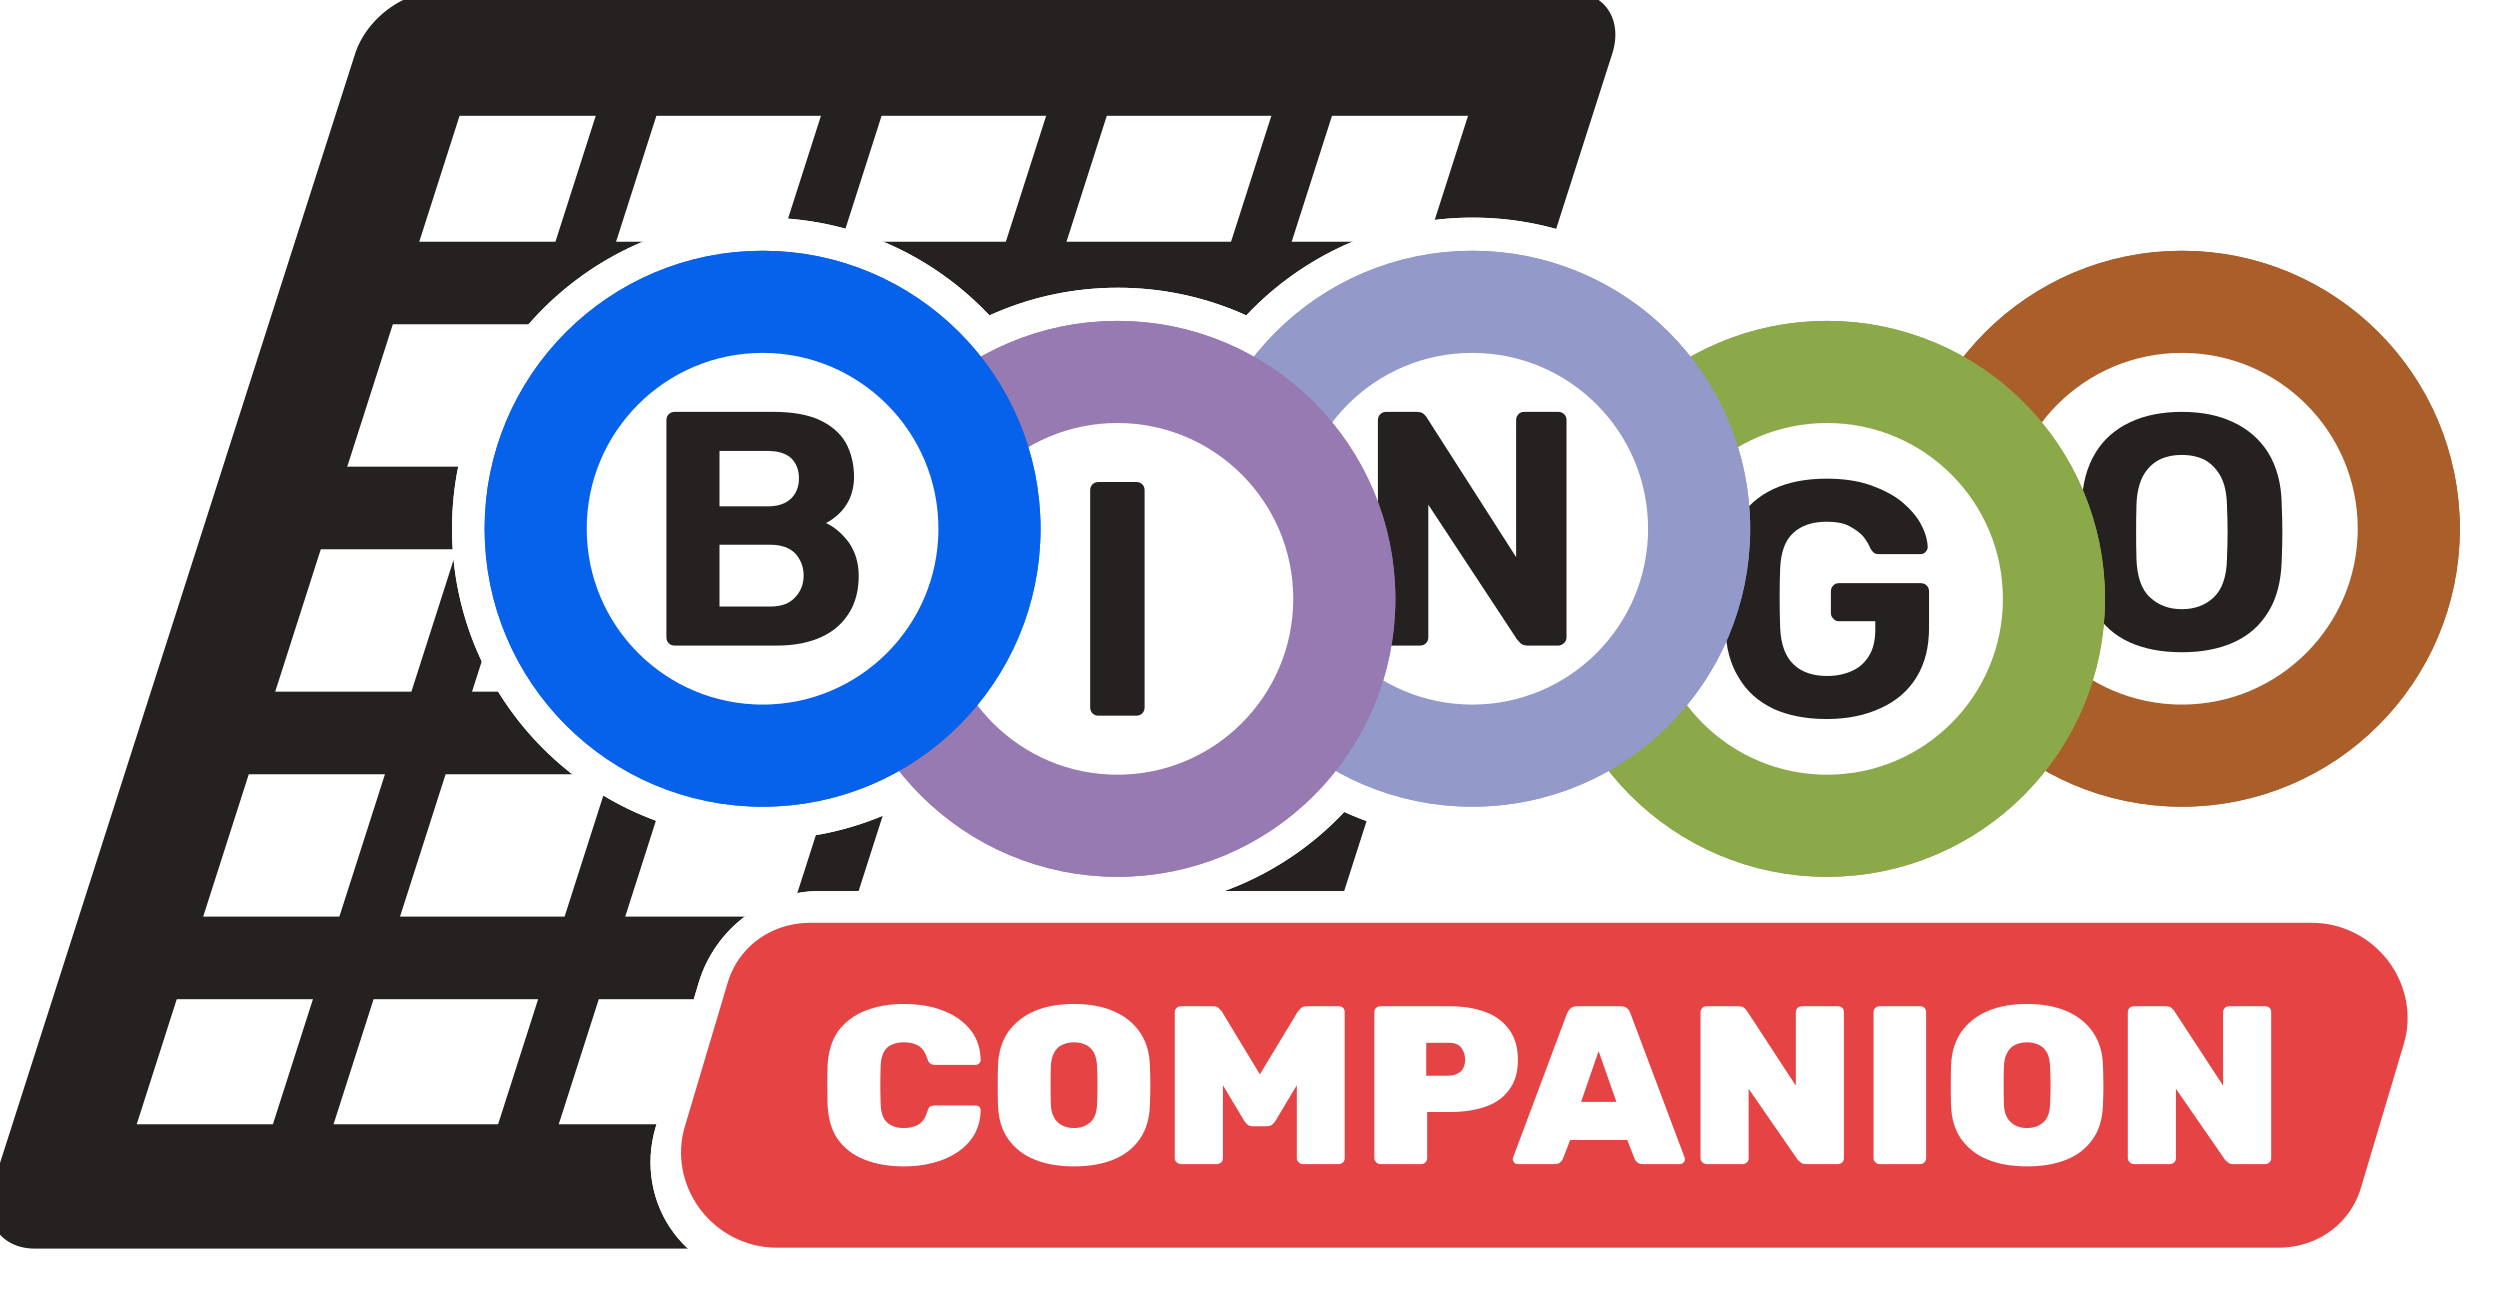 <?xml version="1.0" encoding="UTF-8" standalone="no"?>
<!DOCTYPE svg PUBLIC "-//W3C//DTD SVG 1.1//EN" "http://www.w3.org/Graphics/SVG/1.1/DTD/svg11.dtd">
<svg width="100%" height="100%" viewBox="0 0 353 182" version="1.1" xmlns="http://www.w3.org/2000/svg" xmlns:xlink="http://www.w3.org/1999/xlink" xml:space="preserve" xmlns:serif="http://www.serif.com/" style="fill-rule:evenodd;clip-rule:evenodd;stroke-linecap:round;stroke-linejoin:round;stroke-miterlimit:1.5;">
    <defs>
        <filter id="dropshadow" x="-40%" y="-40%" width="500%" height="500%" filterUnits="userSpaceOnUse">
        <feGaussianBlur in="SourceAlpha" stdDeviation="1"/> <!-- stdDeviation is how much to blur -->
        <feOffset dx="5" dy="5" result="offsetblur"/> 
        <feOffset dx="-5" dy="-5" result="offsetblur"/>
        <feMerge> 
            <feMergeNode/>
            <feMergeNode in="SourceGraphic"/>
            <feMergeNode in="SourceGraphic"/>
        </feMerge>
        </filter>
        <filter id="dropshadow2" x="-40%" y="-40%" width="500%" height="500%" filterUnits="userSpaceOnUse">
        <feGaussianBlur in="SourceAlpha" stdDeviation="0.5"/> <!-- stdDeviation is how much to blur -->
        <feOffset dx="5" dy="5" result="offsetblur"/> 
        <feOffset dx="-5" dy="-5" result="offsetblur"/>
        <feMerge> 
            <feMergeNode/>
            <feMergeNode in="SourceGraphic"/>
            <feMergeNode in="SourceGraphic"/>
        </feMerge>
        </filter>
    </defs>
    <g transform="matrix(1,0,0,1,-1112.83,-298.585)">
        <g id="logo-4" serif:id="logo 4" transform="matrix(0.62,0,0,0.62,702.917,90.367)">
            <g>
                <g id="logo-41" serif:id="logo 4">
                    <g id="grid" transform="matrix(0.556,0,-0.178,0.556,637.279,297.458)">
                        <g>
                            <rect x="243" y="91" width="464" height="464" style="fill:#fff;stroke:#252121;stroke-width:50.92px;"/>
                            <g id="horizontal-lines" serif:id="horizontal lines" transform="matrix(0.935,0,1.63698e-16,0.993,34.372,2.431)">
                                <path d="M243,91L707,91" style="fill:none;stroke:#252121;stroke-width:34.06px;stroke-linecap:square;"/>
                                <g transform="matrix(1,0,0,1,0,92.8)">
                                    <path d="M243,91L707,91" style="fill:none;stroke:#252121;stroke-width:34.06px;stroke-linecap:square;"/>
                                </g>
                                <g transform="matrix(1,0,0,1,0,185.6)">
                                    <path d="M243,91L707,91" style="fill:none;stroke:#252121;stroke-width:34.06px;stroke-linecap:square;"/>
                                </g>
                                <g transform="matrix(1,0,0,1,0,278.4)">
                                    <path d="M243,91L707,91" style="fill:none;stroke:#252121;stroke-width:34.06px;stroke-linecap:square;"/>
                                </g>
                                <g transform="matrix(1,0,0,1,0,371.2)">
                                    <path d="M243,91L707,91" style="fill:none;stroke:#252121;stroke-width:34.06px;stroke-linecap:square;"/>
                                </g>
                                <g transform="matrix(1,0,0,1,5.68434e-14,464)">
                                    <path d="M243,91L707,91" style="fill:none;stroke:#252121;stroke-width:34.06px;stroke-linecap:square;"/>
                                </g>
                            </g>
                            <g id="vertical-lines" serif:id="vertical lines" transform="matrix(2.23503e-16,0.961,-0.994,5.93678e-17,796.088,-133.084)">
                                <path d="M243,91L707,91" style="fill:none;stroke:#252121;stroke-width:24.99px;"/>
                                <g transform="matrix(1,0,0,1,0,92.8)">
                                    <path d="M243,91L707,91" style="fill:none;stroke:#252121;stroke-width:24.99px;"/>
                                </g>
                                <g transform="matrix(1,0,0,1,0,185.6)">
                                    <path d="M243,91L707,91" style="fill:none;stroke:#252121;stroke-width:24.99px;"/>
                                </g>
                                <g transform="matrix(1,0,0,1,0,278.4)">
                                    <path d="M243,91L707,91" style="fill:none;stroke:#252121;stroke-width:24.99px;"/>
                                </g>
                                <g transform="matrix(1,0,0,1,0,371.2)">
                                    <path d="M243,91L707,91" style="fill:none;stroke:#252121;stroke-width:24.99px;"/>
                                </g>
                                <g transform="matrix(1,0,0,1,5.68434e-14,464)">
                                    <path d="M243,91L707,91" style="fill:none;stroke:#252121;stroke-width:24.99px;"/>
                                </g>
                            </g>
                        </g>
                    </g>
                    <g id="sub-title" serif:id="sub title" filter="url(#dropshadow2)" transform="matrix(1.449,0,1.29759e-16,1.449,-301.098,-229.85)">
                        <g>
                            <g transform="matrix(0.912,0,-0.298,1,213.109,-14)">
                                <path d="M1097,568.405C1097,563.351 1094.15,557.882 1089.32,553.654C1084.48,549.426 1078.23,546.936 1072.45,546.936L813.646,546.936C805.55,546.936 800,551.789 800,558.869C800,565.458 800,573.843 800,581.531C800,586.585 802.848,592.053 807.683,596.281C812.518,600.509 818.771,603 824.551,603L1083.35,603C1091.45,603 1097,598.147 1097,591.067C1097,584.477 1097,576.092 1097,568.405Z" style="fill:#e54344;stroke:#fff;stroke-width:5px;"/>
                            </g>
                            <g transform="matrix(0.582,0,0,0.554,305.761,332.679)">
                                <g transform="matrix(64,0,0,64,836.469,434.454)">
                                    <path d="M0.364,0.01C0.301,0.01 0.245,0 0.198,-0.02C0.151,-0.039 0.114,-0.069 0.086,-0.109C0.059,-0.149 0.045,-0.2 0.042,-0.261C0.041,-0.288 0.041,-0.318 0.041,-0.349C0.041,-0.38 0.041,-0.41 0.042,-0.439C0.045,-0.499 0.06,-0.549 0.087,-0.59C0.115,-0.63 0.153,-0.66 0.201,-0.68C0.248,-0.7 0.303,-0.71 0.364,-0.71C0.408,-0.71 0.449,-0.705 0.488,-0.695C0.526,-0.684 0.56,-0.669 0.59,-0.648C0.62,-0.626 0.644,-0.601 0.661,-0.57C0.678,-0.539 0.687,-0.503 0.688,-0.462C0.688,-0.456 0.686,-0.451 0.682,-0.447C0.677,-0.442 0.672,-0.44 0.666,-0.44L0.497,-0.44C0.487,-0.44 0.48,-0.442 0.475,-0.446C0.47,-0.45 0.466,-0.457 0.463,-0.467C0.454,-0.496 0.442,-0.515 0.425,-0.525C0.408,-0.535 0.388,-0.54 0.364,-0.54C0.335,-0.54 0.311,-0.532 0.294,-0.517C0.277,-0.501 0.267,-0.473 0.266,-0.434C0.264,-0.379 0.264,-0.323 0.266,-0.266C0.267,-0.227 0.277,-0.199 0.294,-0.184C0.311,-0.168 0.335,-0.16 0.364,-0.16C0.388,-0.16 0.408,-0.165 0.426,-0.176C0.443,-0.187 0.455,-0.206 0.463,-0.233C0.466,-0.244 0.469,-0.251 0.474,-0.255C0.48,-0.258 0.487,-0.26 0.497,-0.26L0.666,-0.26C0.672,-0.26 0.677,-0.258 0.682,-0.254C0.686,-0.25 0.688,-0.245 0.688,-0.239C0.687,-0.198 0.678,-0.162 0.661,-0.131C0.644,-0.1 0.62,-0.074 0.59,-0.053C0.56,-0.032 0.526,-0.016 0.488,-0.006C0.449,0.005 0.408,0.01 0.364,0.01Z" style="fill:#fff;fill-rule:nonzero;"/>
                                </g>
                                <g transform="matrix(64,0,0,64,882.421,434.454)">
                                    <path d="M0.364,0.01C0.3,0.01 0.245,-0 0.198,-0.02C0.151,-0.04 0.114,-0.07 0.086,-0.111C0.059,-0.151 0.045,-0.201 0.043,-0.261C0.042,-0.289 0.042,-0.318 0.042,-0.347C0.042,-0.377 0.042,-0.407 0.043,-0.436C0.045,-0.495 0.059,-0.545 0.086,-0.586C0.114,-0.627 0.151,-0.658 0.198,-0.679C0.245,-0.7 0.301,-0.71 0.364,-0.71C0.427,-0.71 0.482,-0.7 0.529,-0.679C0.576,-0.658 0.614,-0.627 0.641,-0.586C0.668,-0.545 0.683,-0.495 0.684,-0.436C0.685,-0.407 0.686,-0.377 0.686,-0.347C0.686,-0.318 0.685,-0.289 0.684,-0.261C0.682,-0.201 0.668,-0.151 0.641,-0.111C0.614,-0.07 0.577,-0.04 0.53,-0.02C0.483,-0 0.427,0.01 0.364,0.01ZM0.364,-0.16C0.392,-0.16 0.415,-0.169 0.433,-0.186C0.451,-0.203 0.46,-0.23 0.461,-0.267C0.462,-0.296 0.463,-0.324 0.463,-0.35C0.463,-0.378 0.462,-0.405 0.461,-0.433C0.46,-0.458 0.456,-0.478 0.448,-0.494C0.439,-0.51 0.428,-0.522 0.413,-0.529C0.399,-0.536 0.383,-0.54 0.364,-0.54C0.345,-0.54 0.329,-0.536 0.314,-0.529C0.299,-0.522 0.288,-0.51 0.28,-0.494C0.271,-0.478 0.267,-0.458 0.266,-0.433C0.265,-0.405 0.265,-0.378 0.265,-0.35C0.265,-0.324 0.265,-0.296 0.266,-0.267C0.267,-0.23 0.277,-0.203 0.295,-0.186C0.312,-0.169 0.335,-0.16 0.364,-0.16Z" style="fill:#fff;fill-rule:nonzero;"/>
                                </g>
                                <g transform="matrix(64,0,0,64,928.949,434.454)">
                                    <path d="M0.089,-0C0.082,-0 0.075,-0.003 0.07,-0.008C0.065,-0.013 0.062,-0.019 0.062,-0.026L0.062,-0.674C0.062,-0.681 0.065,-0.688 0.07,-0.693C0.075,-0.698 0.082,-0.7 0.089,-0.7L0.222,-0.7C0.234,-0.7 0.243,-0.697 0.249,-0.69C0.255,-0.683 0.259,-0.679 0.261,-0.676L0.421,-0.398L0.581,-0.676C0.583,-0.679 0.587,-0.683 0.593,-0.69C0.599,-0.697 0.608,-0.7 0.62,-0.7L0.753,-0.7C0.76,-0.7 0.767,-0.698 0.772,-0.693C0.777,-0.688 0.779,-0.681 0.779,-0.674L0.779,-0.026C0.779,-0.019 0.777,-0.013 0.772,-0.008C0.767,-0.003 0.76,-0 0.753,-0L0.603,-0C0.596,-0 0.59,-0.003 0.585,-0.008C0.58,-0.013 0.577,-0.019 0.577,-0.026L0.577,-0.35L0.487,-0.192C0.484,-0.187 0.479,-0.181 0.474,-0.176C0.469,-0.171 0.461,-0.168 0.451,-0.168L0.39,-0.168C0.381,-0.168 0.373,-0.171 0.368,-0.176C0.363,-0.181 0.358,-0.187 0.355,-0.192L0.265,-0.35L0.265,-0.026C0.265,-0.019 0.263,-0.013 0.258,-0.008C0.253,-0.003 0.246,-0 0.239,-0L0.089,-0Z" style="fill:#fff;fill-rule:nonzero;"/>
                                </g>
                                <g transform="matrix(64,0,0,64,982.837,434.454)">
                                    <path d="M0.088,-0C0.081,-0 0.075,-0.003 0.07,-0.008C0.065,-0.013 0.062,-0.019 0.062,-0.026L0.062,-0.674C0.062,-0.681 0.065,-0.688 0.07,-0.693C0.075,-0.698 0.081,-0.7 0.088,-0.7L0.38,-0.7C0.438,-0.7 0.489,-0.691 0.532,-0.674C0.575,-0.657 0.608,-0.63 0.632,-0.595C0.656,-0.56 0.668,-0.515 0.668,-0.462C0.668,-0.409 0.656,-0.365 0.632,-0.331C0.608,-0.296 0.575,-0.271 0.532,-0.255C0.489,-0.239 0.438,-0.231 0.38,-0.231L0.285,-0.231L0.285,-0.026C0.285,-0.019 0.282,-0.013 0.278,-0.008C0.273,-0.003 0.266,-0 0.259,-0L0.088,-0ZM0.281,-0.392L0.375,-0.392C0.394,-0.392 0.411,-0.398 0.425,-0.409C0.438,-0.421 0.445,-0.439 0.445,-0.464C0.445,-0.483 0.44,-0.5 0.429,-0.516C0.418,-0.531 0.4,-0.538 0.375,-0.538L0.281,-0.538L0.281,-0.392Z" style="fill:#fff;fill-rule:nonzero;"/>
                                </g>
                                <g transform="matrix(64,0,0,64,1023.89,434.454)">
                                    <path d="M0.026,-0C0.02,-0 0.015,-0.002 0.011,-0.007C0.007,-0.011 0.005,-0.016 0.005,-0.022C0.005,-0.025 0.005,-0.027 0.006,-0.029L0.234,-0.669C0.237,-0.676 0.241,-0.683 0.248,-0.69C0.255,-0.697 0.264,-0.7 0.276,-0.7L0.459,-0.7C0.472,-0.7 0.481,-0.697 0.488,-0.69C0.495,-0.683 0.499,-0.676 0.501,-0.669L0.73,-0.029C0.731,-0.027 0.731,-0.025 0.731,-0.022C0.731,-0.016 0.729,-0.011 0.725,-0.007C0.72,-0.002 0.715,-0 0.709,-0L0.555,-0C0.544,-0 0.535,-0.003 0.53,-0.008C0.525,-0.013 0.521,-0.018 0.519,-0.023L0.488,-0.107L0.247,-0.107L0.216,-0.023C0.214,-0.018 0.211,-0.013 0.205,-0.008C0.201,-0.003 0.192,-0 0.18,-0L0.026,-0ZM0.293,-0.276L0.442,-0.276L0.367,-0.501L0.293,-0.276Z" style="fill:#fff;fill-rule:nonzero;"/>
                                </g>
                                <g transform="matrix(64,0,0,64,1070.93,434.454)">
                                    <path d="M0.088,-0C0.081,-0 0.075,-0.003 0.07,-0.008C0.065,-0.013 0.062,-0.019 0.062,-0.026L0.062,-0.674C0.062,-0.681 0.065,-0.688 0.07,-0.693C0.075,-0.698 0.081,-0.7 0.088,-0.7L0.221,-0.7C0.233,-0.7 0.242,-0.697 0.247,-0.692C0.252,-0.687 0.256,-0.682 0.258,-0.679L0.464,-0.348L0.464,-0.674C0.464,-0.681 0.467,-0.688 0.472,-0.693C0.477,-0.698 0.484,-0.7 0.491,-0.7L0.641,-0.7C0.648,-0.7 0.655,-0.698 0.66,-0.693C0.665,-0.688 0.667,-0.681 0.667,-0.674L0.667,-0.026C0.667,-0.019 0.665,-0.013 0.66,-0.008C0.655,-0.003 0.648,-0 0.641,-0L0.509,-0C0.497,-0 0.488,-0.003 0.483,-0.009C0.477,-0.014 0.473,-0.018 0.471,-0.021L0.265,-0.334L0.265,-0.026C0.265,-0.019 0.263,-0.013 0.258,-0.008C0.253,-0.003 0.246,-0 0.239,-0L0.088,-0Z" style="fill:#fff;fill-rule:nonzero;"/>
                                </g>
                                <g transform="matrix(64,0,0,64,1117.65,434.454)">
                                    <path d="M0.088,-0C0.081,-0 0.075,-0.003 0.07,-0.008C0.065,-0.013 0.062,-0.019 0.062,-0.026L0.062,-0.674C0.062,-0.681 0.065,-0.688 0.07,-0.693C0.075,-0.698 0.081,-0.7 0.088,-0.7L0.258,-0.7C0.265,-0.7 0.272,-0.698 0.277,-0.693C0.281,-0.688 0.284,-0.681 0.284,-0.674L0.284,-0.026C0.284,-0.019 0.281,-0.013 0.277,-0.008C0.272,-0.003 0.265,-0 0.258,-0L0.088,-0Z" style="fill:#fff;fill-rule:nonzero;"/>
                                </g>
                                <g transform="matrix(64,0,0,64,1139.8,434.454)">
                                    <path d="M0.364,0.01C0.3,0.01 0.245,-0 0.198,-0.02C0.151,-0.04 0.114,-0.07 0.086,-0.111C0.059,-0.151 0.045,-0.201 0.043,-0.261C0.042,-0.289 0.042,-0.318 0.042,-0.347C0.042,-0.377 0.042,-0.407 0.043,-0.436C0.045,-0.495 0.059,-0.545 0.086,-0.586C0.114,-0.627 0.151,-0.658 0.198,-0.679C0.245,-0.7 0.301,-0.71 0.364,-0.71C0.427,-0.71 0.482,-0.7 0.529,-0.679C0.576,-0.658 0.614,-0.627 0.641,-0.586C0.668,-0.545 0.683,-0.495 0.684,-0.436C0.685,-0.407 0.686,-0.377 0.686,-0.347C0.686,-0.318 0.685,-0.289 0.684,-0.261C0.682,-0.201 0.668,-0.151 0.641,-0.111C0.614,-0.07 0.577,-0.04 0.53,-0.02C0.483,-0 0.427,0.01 0.364,0.01ZM0.364,-0.16C0.392,-0.16 0.415,-0.169 0.433,-0.186C0.451,-0.203 0.46,-0.23 0.461,-0.267C0.462,-0.296 0.463,-0.324 0.463,-0.35C0.463,-0.378 0.462,-0.405 0.461,-0.433C0.46,-0.458 0.456,-0.478 0.448,-0.494C0.439,-0.51 0.428,-0.522 0.413,-0.529C0.399,-0.536 0.383,-0.54 0.364,-0.54C0.345,-0.54 0.329,-0.536 0.314,-0.529C0.299,-0.522 0.288,-0.51 0.28,-0.494C0.271,-0.478 0.267,-0.458 0.266,-0.433C0.265,-0.405 0.265,-0.378 0.265,-0.35C0.265,-0.324 0.265,-0.296 0.266,-0.267C0.267,-0.23 0.277,-0.203 0.295,-0.186C0.312,-0.169 0.335,-0.16 0.364,-0.16Z" style="fill:#fff;fill-rule:nonzero;"/>
                                </g>
                                <g transform="matrix(64,0,0,64,1186.32,434.454)">
                                    <path d="M0.088,-0C0.081,-0 0.075,-0.003 0.07,-0.008C0.065,-0.013 0.062,-0.019 0.062,-0.026L0.062,-0.674C0.062,-0.681 0.065,-0.688 0.07,-0.693C0.075,-0.698 0.081,-0.7 0.088,-0.7L0.221,-0.7C0.233,-0.7 0.242,-0.697 0.247,-0.692C0.252,-0.687 0.256,-0.682 0.258,-0.679L0.464,-0.348L0.464,-0.674C0.464,-0.681 0.467,-0.688 0.472,-0.693C0.477,-0.698 0.484,-0.7 0.491,-0.7L0.641,-0.7C0.648,-0.7 0.655,-0.698 0.66,-0.693C0.665,-0.688 0.667,-0.681 0.667,-0.674L0.667,-0.026C0.667,-0.019 0.665,-0.013 0.66,-0.008C0.655,-0.003 0.648,-0 0.641,-0L0.509,-0C0.497,-0 0.488,-0.003 0.483,-0.009C0.477,-0.014 0.473,-0.018 0.471,-0.021L0.265,-0.334L0.265,-0.026C0.265,-0.019 0.263,-0.013 0.258,-0.008C0.253,-0.003 0.246,-0 0.239,-0L0.088,-0Z" style="fill:#fff;fill-rule:nonzero;"/>
                                </g>
                            </g>
                        </g>
                        <g>
                            <g transform="matrix(0.912,0,-0.298,1,213.109,-14)">
                                <path d="M1097,568.405C1097,563.351 1094.15,557.882 1089.32,553.654C1084.48,549.426 1078.23,546.936 1072.45,546.936L813.646,546.936C805.55,546.936 800,551.789 800,558.869C800,565.458 800,573.843 800,581.531C800,586.585 802.848,592.053 807.683,596.281C812.518,600.509 818.771,603 824.551,603L1083.35,603C1091.45,603 1097,598.147 1097,591.067C1097,584.477 1097,576.092 1097,568.405Z" style="fill:#e54344;stroke:#fff;stroke-width:5px;"/>
                            </g>
                            <g transform="matrix(0.582,0,0,0.554,305.761,332.679)">
                                <g transform="matrix(64,0,0,64,836.469,434.454)">
                                    <path d="M0.364,0.01C0.301,0.01 0.245,0 0.198,-0.02C0.151,-0.039 0.114,-0.069 0.086,-0.109C0.059,-0.149 0.045,-0.2 0.042,-0.261C0.041,-0.288 0.041,-0.318 0.041,-0.349C0.041,-0.38 0.041,-0.41 0.042,-0.439C0.045,-0.499 0.06,-0.549 0.087,-0.59C0.115,-0.63 0.153,-0.66 0.201,-0.68C0.248,-0.7 0.303,-0.71 0.364,-0.71C0.408,-0.71 0.449,-0.705 0.488,-0.695C0.526,-0.684 0.56,-0.669 0.59,-0.648C0.62,-0.626 0.644,-0.601 0.661,-0.57C0.678,-0.539 0.687,-0.503 0.688,-0.462C0.688,-0.456 0.686,-0.451 0.682,-0.447C0.677,-0.442 0.672,-0.44 0.666,-0.44L0.497,-0.44C0.487,-0.44 0.48,-0.442 0.475,-0.446C0.47,-0.45 0.466,-0.457 0.463,-0.467C0.454,-0.496 0.442,-0.515 0.425,-0.525C0.408,-0.535 0.388,-0.54 0.364,-0.54C0.335,-0.54 0.311,-0.532 0.294,-0.517C0.277,-0.501 0.267,-0.473 0.266,-0.434C0.264,-0.379 0.264,-0.323 0.266,-0.266C0.267,-0.227 0.277,-0.199 0.294,-0.184C0.311,-0.168 0.335,-0.16 0.364,-0.16C0.388,-0.16 0.408,-0.165 0.426,-0.176C0.443,-0.187 0.455,-0.206 0.463,-0.233C0.466,-0.244 0.469,-0.251 0.474,-0.255C0.48,-0.258 0.487,-0.26 0.497,-0.26L0.666,-0.26C0.672,-0.26 0.677,-0.258 0.682,-0.254C0.686,-0.25 0.688,-0.245 0.688,-0.239C0.687,-0.198 0.678,-0.162 0.661,-0.131C0.644,-0.1 0.62,-0.074 0.59,-0.053C0.56,-0.032 0.526,-0.016 0.488,-0.006C0.449,0.005 0.408,0.01 0.364,0.01Z" style="fill:#fff;fill-rule:nonzero;"/>
                                </g>
                                <g transform="matrix(64,0,0,64,882.421,434.454)">
                                    <path d="M0.364,0.01C0.3,0.01 0.245,-0 0.198,-0.02C0.151,-0.04 0.114,-0.07 0.086,-0.111C0.059,-0.151 0.045,-0.201 0.043,-0.261C0.042,-0.289 0.042,-0.318 0.042,-0.347C0.042,-0.377 0.042,-0.407 0.043,-0.436C0.045,-0.495 0.059,-0.545 0.086,-0.586C0.114,-0.627 0.151,-0.658 0.198,-0.679C0.245,-0.7 0.301,-0.71 0.364,-0.71C0.427,-0.71 0.482,-0.7 0.529,-0.679C0.576,-0.658 0.614,-0.627 0.641,-0.586C0.668,-0.545 0.683,-0.495 0.684,-0.436C0.685,-0.407 0.686,-0.377 0.686,-0.347C0.686,-0.318 0.685,-0.289 0.684,-0.261C0.682,-0.201 0.668,-0.151 0.641,-0.111C0.614,-0.07 0.577,-0.04 0.53,-0.02C0.483,-0 0.427,0.01 0.364,0.01ZM0.364,-0.16C0.392,-0.16 0.415,-0.169 0.433,-0.186C0.451,-0.203 0.46,-0.23 0.461,-0.267C0.462,-0.296 0.463,-0.324 0.463,-0.35C0.463,-0.378 0.462,-0.405 0.461,-0.433C0.46,-0.458 0.456,-0.478 0.448,-0.494C0.439,-0.51 0.428,-0.522 0.413,-0.529C0.399,-0.536 0.383,-0.54 0.364,-0.54C0.345,-0.54 0.329,-0.536 0.314,-0.529C0.299,-0.522 0.288,-0.51 0.28,-0.494C0.271,-0.478 0.267,-0.458 0.266,-0.433C0.265,-0.405 0.265,-0.378 0.265,-0.35C0.265,-0.324 0.265,-0.296 0.266,-0.267C0.267,-0.23 0.277,-0.203 0.295,-0.186C0.312,-0.169 0.335,-0.16 0.364,-0.16Z" style="fill:#fff;fill-rule:nonzero;"/>
                                </g>
                                <g transform="matrix(64,0,0,64,928.949,434.454)">
                                    <path d="M0.089,-0C0.082,-0 0.075,-0.003 0.07,-0.008C0.065,-0.013 0.062,-0.019 0.062,-0.026L0.062,-0.674C0.062,-0.681 0.065,-0.688 0.07,-0.693C0.075,-0.698 0.082,-0.7 0.089,-0.7L0.222,-0.7C0.234,-0.7 0.243,-0.697 0.249,-0.69C0.255,-0.683 0.259,-0.679 0.261,-0.676L0.421,-0.398L0.581,-0.676C0.583,-0.679 0.587,-0.683 0.593,-0.69C0.599,-0.697 0.608,-0.7 0.62,-0.7L0.753,-0.7C0.76,-0.7 0.767,-0.698 0.772,-0.693C0.777,-0.688 0.779,-0.681 0.779,-0.674L0.779,-0.026C0.779,-0.019 0.777,-0.013 0.772,-0.008C0.767,-0.003 0.76,-0 0.753,-0L0.603,-0C0.596,-0 0.59,-0.003 0.585,-0.008C0.58,-0.013 0.577,-0.019 0.577,-0.026L0.577,-0.35L0.487,-0.192C0.484,-0.187 0.479,-0.181 0.474,-0.176C0.469,-0.171 0.461,-0.168 0.451,-0.168L0.39,-0.168C0.381,-0.168 0.373,-0.171 0.368,-0.176C0.363,-0.181 0.358,-0.187 0.355,-0.192L0.265,-0.35L0.265,-0.026C0.265,-0.019 0.263,-0.013 0.258,-0.008C0.253,-0.003 0.246,-0 0.239,-0L0.089,-0Z" style="fill:#fff;fill-rule:nonzero;"/>
                                </g>
                                <g transform="matrix(64,0,0,64,982.837,434.454)">
                                    <path d="M0.088,-0C0.081,-0 0.075,-0.003 0.07,-0.008C0.065,-0.013 0.062,-0.019 0.062,-0.026L0.062,-0.674C0.062,-0.681 0.065,-0.688 0.07,-0.693C0.075,-0.698 0.081,-0.7 0.088,-0.7L0.38,-0.7C0.438,-0.7 0.489,-0.691 0.532,-0.674C0.575,-0.657 0.608,-0.63 0.632,-0.595C0.656,-0.56 0.668,-0.515 0.668,-0.462C0.668,-0.409 0.656,-0.365 0.632,-0.331C0.608,-0.296 0.575,-0.271 0.532,-0.255C0.489,-0.239 0.438,-0.231 0.38,-0.231L0.285,-0.231L0.285,-0.026C0.285,-0.019 0.282,-0.013 0.278,-0.008C0.273,-0.003 0.266,-0 0.259,-0L0.088,-0ZM0.281,-0.392L0.375,-0.392C0.394,-0.392 0.411,-0.398 0.425,-0.409C0.438,-0.421 0.445,-0.439 0.445,-0.464C0.445,-0.483 0.44,-0.5 0.429,-0.516C0.418,-0.531 0.4,-0.538 0.375,-0.538L0.281,-0.538L0.281,-0.392Z" style="fill:#fff;fill-rule:nonzero;"/>
                                </g>
                                <g transform="matrix(64,0,0,64,1023.89,434.454)">
                                    <path d="M0.026,-0C0.02,-0 0.015,-0.002 0.011,-0.007C0.007,-0.011 0.005,-0.016 0.005,-0.022C0.005,-0.025 0.005,-0.027 0.006,-0.029L0.234,-0.669C0.237,-0.676 0.241,-0.683 0.248,-0.69C0.255,-0.697 0.264,-0.7 0.276,-0.7L0.459,-0.7C0.472,-0.7 0.481,-0.697 0.488,-0.69C0.495,-0.683 0.499,-0.676 0.501,-0.669L0.73,-0.029C0.731,-0.027 0.731,-0.025 0.731,-0.022C0.731,-0.016 0.729,-0.011 0.725,-0.007C0.72,-0.002 0.715,-0 0.709,-0L0.555,-0C0.544,-0 0.535,-0.003 0.53,-0.008C0.525,-0.013 0.521,-0.018 0.519,-0.023L0.488,-0.107L0.247,-0.107L0.216,-0.023C0.214,-0.018 0.211,-0.013 0.205,-0.008C0.201,-0.003 0.192,-0 0.18,-0L0.026,-0ZM0.293,-0.276L0.442,-0.276L0.367,-0.501L0.293,-0.276Z" style="fill:#fff;fill-rule:nonzero;"/>
                                </g>
                                <g transform="matrix(64,0,0,64,1070.93,434.454)">
                                    <path d="M0.088,-0C0.081,-0 0.075,-0.003 0.07,-0.008C0.065,-0.013 0.062,-0.019 0.062,-0.026L0.062,-0.674C0.062,-0.681 0.065,-0.688 0.07,-0.693C0.075,-0.698 0.081,-0.7 0.088,-0.7L0.221,-0.7C0.233,-0.7 0.242,-0.697 0.247,-0.692C0.252,-0.687 0.256,-0.682 0.258,-0.679L0.464,-0.348L0.464,-0.674C0.464,-0.681 0.467,-0.688 0.472,-0.693C0.477,-0.698 0.484,-0.7 0.491,-0.7L0.641,-0.7C0.648,-0.7 0.655,-0.698 0.66,-0.693C0.665,-0.688 0.667,-0.681 0.667,-0.674L0.667,-0.026C0.667,-0.019 0.665,-0.013 0.66,-0.008C0.655,-0.003 0.648,-0 0.641,-0L0.509,-0C0.497,-0 0.488,-0.003 0.483,-0.009C0.477,-0.014 0.473,-0.018 0.471,-0.021L0.265,-0.334L0.265,-0.026C0.265,-0.019 0.263,-0.013 0.258,-0.008C0.253,-0.003 0.246,-0 0.239,-0L0.088,-0Z" style="fill:#fff;fill-rule:nonzero;"/>
                                </g>
                                <g transform="matrix(64,0,0,64,1117.65,434.454)">
                                    <path d="M0.088,-0C0.081,-0 0.075,-0.003 0.07,-0.008C0.065,-0.013 0.062,-0.019 0.062,-0.026L0.062,-0.674C0.062,-0.681 0.065,-0.688 0.07,-0.693C0.075,-0.698 0.081,-0.7 0.088,-0.7L0.258,-0.7C0.265,-0.7 0.272,-0.698 0.277,-0.693C0.281,-0.688 0.284,-0.681 0.284,-0.674L0.284,-0.026C0.284,-0.019 0.281,-0.013 0.277,-0.008C0.272,-0.003 0.265,-0 0.258,-0L0.088,-0Z" style="fill:#fff;fill-rule:nonzero;"/>
                                </g>
                                <g transform="matrix(64,0,0,64,1139.8,434.454)">
                                    <path d="M0.364,0.01C0.3,0.01 0.245,-0 0.198,-0.02C0.151,-0.04 0.114,-0.07 0.086,-0.111C0.059,-0.151 0.045,-0.201 0.043,-0.261C0.042,-0.289 0.042,-0.318 0.042,-0.347C0.042,-0.377 0.042,-0.407 0.043,-0.436C0.045,-0.495 0.059,-0.545 0.086,-0.586C0.114,-0.627 0.151,-0.658 0.198,-0.679C0.245,-0.7 0.301,-0.71 0.364,-0.71C0.427,-0.71 0.482,-0.7 0.529,-0.679C0.576,-0.658 0.614,-0.627 0.641,-0.586C0.668,-0.545 0.683,-0.495 0.684,-0.436C0.685,-0.407 0.686,-0.377 0.686,-0.347C0.686,-0.318 0.685,-0.289 0.684,-0.261C0.682,-0.201 0.668,-0.151 0.641,-0.111C0.614,-0.07 0.577,-0.04 0.53,-0.02C0.483,-0 0.427,0.01 0.364,0.01ZM0.364,-0.16C0.392,-0.16 0.415,-0.169 0.433,-0.186C0.451,-0.203 0.46,-0.23 0.461,-0.267C0.462,-0.296 0.463,-0.324 0.463,-0.35C0.463,-0.378 0.462,-0.405 0.461,-0.433C0.46,-0.458 0.456,-0.478 0.448,-0.494C0.439,-0.51 0.428,-0.522 0.413,-0.529C0.399,-0.536 0.383,-0.54 0.364,-0.54C0.345,-0.54 0.329,-0.536 0.314,-0.529C0.299,-0.522 0.288,-0.51 0.28,-0.494C0.271,-0.478 0.267,-0.458 0.266,-0.433C0.265,-0.405 0.265,-0.378 0.265,-0.35C0.265,-0.324 0.265,-0.296 0.266,-0.267C0.267,-0.23 0.277,-0.203 0.295,-0.186C0.312,-0.169 0.335,-0.16 0.364,-0.16Z" style="fill:#fff;fill-rule:nonzero;"/>
                                </g>
                                <g transform="matrix(64,0,0,64,1186.32,434.454)">
                                    <path d="M0.088,-0C0.081,-0 0.075,-0.003 0.07,-0.008C0.065,-0.013 0.062,-0.019 0.062,-0.026L0.062,-0.674C0.062,-0.681 0.065,-0.688 0.07,-0.693C0.075,-0.698 0.081,-0.7 0.088,-0.7L0.221,-0.7C0.233,-0.7 0.242,-0.697 0.247,-0.692C0.252,-0.687 0.256,-0.682 0.258,-0.679L0.464,-0.348L0.464,-0.674C0.464,-0.681 0.467,-0.688 0.472,-0.693C0.477,-0.698 0.484,-0.7 0.491,-0.7L0.641,-0.7C0.648,-0.7 0.655,-0.698 0.66,-0.693C0.665,-0.688 0.667,-0.681 0.667,-0.674L0.667,-0.026C0.667,-0.019 0.665,-0.013 0.66,-0.008C0.655,-0.003 0.648,-0 0.641,-0L0.509,-0C0.497,-0 0.488,-0.003 0.483,-0.009C0.477,-0.014 0.473,-0.018 0.471,-0.021L0.265,-0.334L0.265,-0.026C0.265,-0.019 0.263,-0.013 0.258,-0.008C0.253,-0.003 0.246,-0 0.239,-0L0.088,-0Z" style="fill:#fff;fill-rule:nonzero;"/>
                                </g>
                            </g>
                        </g>
                    </g>
                    <g id="bingo-letters" serif:id="bingo letters" filter="url(#dropshadow2)" transform="matrix(0.785,0,1.46487e-32,0.785,20.62,290.707)">
                        <g>
                            <g transform="matrix(1.752,0,-3.26937e-32,1.752,-581.517,-1045.33)">
                                <circle cx="924" cy="717" r="51" style="fill:#fff;stroke:#fff;stroke-width:1px;"/>
                            </g>
                            <g transform="matrix(1.752,0,-3.26937e-32,1.752,-478.576,-1024.99)">
                                <circle cx="924" cy="717" r="51" style="fill:#fff;stroke:#fff;stroke-width:1px;"/>
                            </g>
                            <g transform="matrix(1.752,0,-3.26937e-32,1.752,-375.634,-1045.33)">
                                <circle cx="924" cy="717" r="51" style="fill:#fff;stroke:#fff;stroke-width:1px;"/>
                            </g>
                            <g transform="matrix(1.752,0,-3.26937e-32,1.752,-272.692,-1024.99)">
                                <circle cx="924" cy="717" r="51" style="fill:#fff;stroke:#fff;stroke-width:1px;"/>
                            </g>
                            <g transform="matrix(1.752,0,-3.26937e-32,1.752,-169.751,-1044.36)">
                                <circle cx="924" cy="717" r="51" style="fill:#fff;stroke:#fff;stroke-width:1px;"/>
                            </g>
                            <g id="bingo-letter" serif:id="bingo letter" transform="matrix(0.908,0,-5.93949e-17,0.908,683.972,34.275)">
                                <circle cx="842.5" cy="194.5" r="72.5" style="fill:#fff;"/>
                                <clipPath id="_clip1">
                                    <circle cx="842.5" cy="194.5" r="72.5"/>
                                </clipPath>
                                <g clip-path="url(#_clip1)">
                                    <g transform="matrix(1,0,0,1,-37.891,36.859)">
                                        <g transform="matrix(106.668,0,0,106.668,842.843,196.041)">
                                            <path d="M0.352,0.01C0.291,0.01 0.239,-0 0.195,-0.02C0.151,-0.04 0.117,-0.07 0.092,-0.111C0.067,-0.151 0.054,-0.202 0.052,-0.263C0.051,-0.292 0.051,-0.32 0.051,-0.348C0.051,-0.377 0.051,-0.406 0.052,-0.435C0.054,-0.495 0.068,-0.546 0.093,-0.587C0.117,-0.627 0.152,-0.658 0.197,-0.679C0.241,-0.7 0.293,-0.71 0.352,-0.71C0.411,-0.71 0.462,-0.7 0.506,-0.679C0.551,-0.658 0.586,-0.627 0.611,-0.587C0.636,-0.546 0.65,-0.495 0.651,-0.435C0.652,-0.406 0.653,-0.377 0.653,-0.348C0.653,-0.32 0.652,-0.292 0.651,-0.263C0.649,-0.202 0.636,-0.151 0.611,-0.111C0.586,-0.07 0.552,-0.04 0.508,-0.02C0.464,-0 0.412,0.01 0.352,0.01ZM0.352,-0.119C0.391,-0.119 0.423,-0.131 0.448,-0.155C0.472,-0.178 0.486,-0.216 0.487,-0.268C0.488,-0.297 0.489,-0.325 0.489,-0.35C0.489,-0.376 0.488,-0.403 0.487,-0.432C0.486,-0.467 0.48,-0.495 0.468,-0.517C0.456,-0.539 0.44,-0.555 0.421,-0.566C0.401,-0.576 0.378,-0.581 0.352,-0.581C0.326,-0.581 0.303,-0.576 0.283,-0.566C0.263,-0.555 0.247,-0.539 0.235,-0.517C0.224,-0.495 0.217,-0.467 0.216,-0.432C0.215,-0.403 0.215,-0.376 0.215,-0.35C0.215,-0.325 0.215,-0.297 0.216,-0.268C0.218,-0.216 0.231,-0.178 0.256,-0.155C0.281,-0.131 0.313,-0.119 0.352,-0.119Z" style="fill:#252121;fill-rule:nonzero;"/>
                                        </g>
                                    </g>
                                </g>
                                <circle cx="842.5" cy="194.5" r="72.5" style="fill:none;stroke:#aa5e2a;stroke-width:32.63px;"/>
                            </g>
                            <g id="bingo-letter1" serif:id="bingo letter" transform="matrix(0.908,0,-5.93949e-17,0.908,683.972,34.275)">
                                <circle cx="842.5" cy="194.5" r="72.5" style="fill:#fff;"/>
                                <clipPath id="_clip2">
                                    <circle cx="842.5" cy="194.5" r="72.5"/>
                                </clipPath>
                                <g clip-path="url(#_clip2)">
                                    <g transform="matrix(1,0,0,1,-37.891,36.859)">
                                        <g transform="matrix(106.668,0,0,106.668,842.843,196.041)">
                                            <path d="M0.352,0.01C0.291,0.01 0.239,-0 0.195,-0.02C0.151,-0.04 0.117,-0.07 0.092,-0.111C0.067,-0.151 0.054,-0.202 0.052,-0.263C0.051,-0.292 0.051,-0.32 0.051,-0.348C0.051,-0.377 0.051,-0.406 0.052,-0.435C0.054,-0.495 0.068,-0.546 0.093,-0.587C0.117,-0.627 0.152,-0.658 0.197,-0.679C0.241,-0.7 0.293,-0.71 0.352,-0.71C0.411,-0.71 0.462,-0.7 0.506,-0.679C0.551,-0.658 0.586,-0.627 0.611,-0.587C0.636,-0.546 0.65,-0.495 0.651,-0.435C0.652,-0.406 0.653,-0.377 0.653,-0.348C0.653,-0.32 0.652,-0.292 0.651,-0.263C0.649,-0.202 0.636,-0.151 0.611,-0.111C0.586,-0.07 0.552,-0.04 0.508,-0.02C0.464,-0 0.412,0.01 0.352,0.01ZM0.352,-0.119C0.391,-0.119 0.423,-0.131 0.448,-0.155C0.472,-0.178 0.486,-0.216 0.487,-0.268C0.488,-0.297 0.489,-0.325 0.489,-0.35C0.489,-0.376 0.488,-0.403 0.487,-0.432C0.486,-0.467 0.48,-0.495 0.468,-0.517C0.456,-0.539 0.44,-0.555 0.421,-0.566C0.401,-0.576 0.378,-0.581 0.352,-0.581C0.326,-0.581 0.303,-0.576 0.283,-0.566C0.263,-0.555 0.247,-0.539 0.235,-0.517C0.224,-0.495 0.217,-0.467 0.216,-0.432C0.215,-0.403 0.215,-0.376 0.215,-0.35C0.215,-0.325 0.215,-0.297 0.216,-0.268C0.218,-0.216 0.231,-0.178 0.256,-0.155C0.281,-0.131 0.313,-0.119 0.352,-0.119Z" style="fill:#252121;fill-rule:nonzero;"/>
                                        </g>
                                    </g>
                                </g>
                                <circle cx="842.5" cy="194.5" r="72.5" style="fill:none;stroke:#aa5e2a;stroke-width:32.63px;"/>
                            </g>
                            <g id="bingo-letter2" serif:id="bingo letter" transform="matrix(0.908,0,-5.93949e-17,0.908,581.03,54.62)">
                                <circle cx="842.5" cy="194.5" r="72.5" style="fill:#fff;"/>
                                <clipPath id="_clip3">
                                    <circle cx="842.5" cy="194.5" r="72.5"/>
                                </clipPath>
                                <g clip-path="url(#_clip3)">
                                    <g transform="matrix(1,0,0,1,-38.371,35.793)">
                                        <g transform="matrix(106.668,0,0,106.668,842.843,196.041)">
                                            <path d="M0.355,0.01C0.292,0.01 0.239,-0.001 0.195,-0.021C0.15,-0.043 0.116,-0.073 0.092,-0.114C0.067,-0.154 0.054,-0.203 0.052,-0.26C0.051,-0.289 0.051,-0.319 0.051,-0.352C0.051,-0.385 0.051,-0.416 0.052,-0.445C0.054,-0.501 0.067,-0.549 0.092,-0.588C0.116,-0.627 0.151,-0.658 0.196,-0.679C0.241,-0.7 0.294,-0.71 0.355,-0.71C0.404,-0.71 0.448,-0.704 0.485,-0.691C0.522,-0.678 0.554,-0.662 0.579,-0.642C0.604,-0.621 0.624,-0.599 0.637,-0.575C0.65,-0.551 0.657,-0.528 0.658,-0.506C0.658,-0.5 0.656,-0.495 0.652,-0.491C0.648,-0.486 0.643,-0.484 0.636,-0.484L0.512,-0.484C0.505,-0.484 0.5,-0.485 0.497,-0.488C0.493,-0.491 0.49,-0.495 0.487,-0.5C0.482,-0.512 0.475,-0.524 0.465,-0.537C0.454,-0.549 0.44,-0.559 0.423,-0.568C0.406,-0.577 0.383,-0.581 0.355,-0.581C0.313,-0.581 0.28,-0.57 0.256,-0.548C0.231,-0.526 0.218,-0.49 0.216,-0.44C0.214,-0.383 0.214,-0.324 0.216,-0.265C0.218,-0.213 0.232,-0.176 0.257,-0.153C0.281,-0.13 0.315,-0.119 0.357,-0.119C0.384,-0.119 0.409,-0.124 0.431,-0.134C0.452,-0.143 0.469,-0.158 0.482,-0.179C0.495,-0.2 0.501,-0.226 0.501,-0.258L0.501,-0.283L0.392,-0.283C0.385,-0.283 0.38,-0.285 0.375,-0.291C0.37,-0.296 0.368,-0.301 0.368,-0.308L0.368,-0.372C0.368,-0.379 0.37,-0.385 0.375,-0.39C0.38,-0.395 0.385,-0.397 0.392,-0.397L0.637,-0.397C0.644,-0.397 0.65,-0.395 0.655,-0.39C0.66,-0.385 0.662,-0.379 0.662,-0.372L0.662,-0.263C0.662,-0.206 0.65,-0.157 0.625,-0.116C0.6,-0.075 0.564,-0.044 0.518,-0.023C0.471,-0.001 0.417,0.01 0.355,0.01Z" style="fill:#252121;fill-rule:nonzero;"/>
                                        </g>
                                    </g>
                                </g>
                                <circle cx="842.5" cy="194.5" r="72.5" style="fill:none;stroke:#8ba949;stroke-width:32.63px;"/>
                            </g>
                            <g id="bingo-letter3" serif:id="bingo letter" transform="matrix(0.908,0,-5.93949e-17,0.908,581.03,54.62)">
                                <circle cx="842.5" cy="194.5" r="72.5" style="fill:#fff;"/>
                                <clipPath id="_clip4">
                                    <circle cx="842.5" cy="194.5" r="72.5"/>
                                </clipPath>
                                <g clip-path="url(#_clip4)">
                                    <g transform="matrix(1,0,0,1,-38.371,35.793)">
                                        <g transform="matrix(106.668,0,0,106.668,842.843,196.041)">
                                            <path d="M0.355,0.01C0.292,0.01 0.239,-0.001 0.195,-0.021C0.15,-0.043 0.116,-0.073 0.092,-0.114C0.067,-0.154 0.054,-0.203 0.052,-0.26C0.051,-0.289 0.051,-0.319 0.051,-0.352C0.051,-0.385 0.051,-0.416 0.052,-0.445C0.054,-0.501 0.067,-0.549 0.092,-0.588C0.116,-0.627 0.151,-0.658 0.196,-0.679C0.241,-0.7 0.294,-0.71 0.355,-0.71C0.404,-0.71 0.448,-0.704 0.485,-0.691C0.522,-0.678 0.554,-0.662 0.579,-0.642C0.604,-0.621 0.624,-0.599 0.637,-0.575C0.65,-0.551 0.657,-0.528 0.658,-0.506C0.658,-0.5 0.656,-0.495 0.652,-0.491C0.648,-0.486 0.643,-0.484 0.636,-0.484L0.512,-0.484C0.505,-0.484 0.5,-0.485 0.497,-0.488C0.493,-0.491 0.49,-0.495 0.487,-0.5C0.482,-0.512 0.475,-0.524 0.465,-0.537C0.454,-0.549 0.44,-0.559 0.423,-0.568C0.406,-0.577 0.383,-0.581 0.355,-0.581C0.313,-0.581 0.28,-0.57 0.256,-0.548C0.231,-0.526 0.218,-0.49 0.216,-0.44C0.214,-0.383 0.214,-0.324 0.216,-0.265C0.218,-0.213 0.232,-0.176 0.257,-0.153C0.281,-0.13 0.315,-0.119 0.357,-0.119C0.384,-0.119 0.409,-0.124 0.431,-0.134C0.452,-0.143 0.469,-0.158 0.482,-0.179C0.495,-0.2 0.501,-0.226 0.501,-0.258L0.501,-0.283L0.392,-0.283C0.385,-0.283 0.38,-0.285 0.375,-0.291C0.37,-0.296 0.368,-0.301 0.368,-0.308L0.368,-0.372C0.368,-0.379 0.37,-0.385 0.375,-0.39C0.38,-0.395 0.385,-0.397 0.392,-0.397L0.637,-0.397C0.644,-0.397 0.65,-0.395 0.655,-0.39C0.66,-0.385 0.662,-0.379 0.662,-0.372L0.662,-0.263C0.662,-0.206 0.65,-0.157 0.625,-0.116C0.6,-0.075 0.564,-0.044 0.518,-0.023C0.471,-0.001 0.417,0.01 0.355,0.01Z" style="fill:#252121;fill-rule:nonzero;"/>
                                        </g>
                                    </g>
                                </g>
                                <circle cx="842.5" cy="194.5" r="72.5" style="fill:none;stroke:#8ba949;stroke-width:32.63px;"/>
                            </g>
                            <g id="bingo-letter4" serif:id="bingo letter" transform="matrix(0.908,0,-5.93949e-17,0.908,478.088,34.275)">
                                <circle cx="842.5" cy="194.5" r="72.5" style="fill:#fff;"/>
                                <clipPath id="_clip5">
                                    <circle cx="842.5" cy="194.5" r="72.5"/>
                                </clipPath>
                                <g clip-path="url(#_clip5)">
                                    <g transform="matrix(1,0,0,1,-38.371,35.793)">
                                        <g transform="matrix(106.668,0,0,106.668,842.843,196.041)">
                                            <path d="M0.099,-0C0.092,-0 0.086,-0.002 0.081,-0.007C0.076,-0.012 0.074,-0.018 0.074,-0.025L0.074,-0.675C0.074,-0.682 0.076,-0.688 0.081,-0.693C0.086,-0.698 0.092,-0.7 0.099,-0.7L0.19,-0.7C0.2,-0.7 0.207,-0.698 0.212,-0.693C0.217,-0.688 0.22,-0.685 0.221,-0.682L0.488,-0.265L0.488,-0.675C0.488,-0.682 0.49,-0.688 0.495,-0.693C0.5,-0.698 0.505,-0.7 0.512,-0.7L0.614,-0.7C0.621,-0.7 0.627,-0.698 0.632,-0.693C0.637,-0.688 0.639,-0.682 0.639,-0.675L0.639,-0.025C0.639,-0.018 0.637,-0.013 0.632,-0.008C0.627,-0.003 0.621,-0 0.614,-0L0.522,-0C0.512,-0 0.505,-0.003 0.5,-0.008C0.496,-0.013 0.493,-0.016 0.491,-0.018L0.225,-0.422L0.225,-0.025C0.225,-0.018 0.223,-0.012 0.218,-0.007C0.213,-0.002 0.207,-0 0.2,-0L0.099,-0Z" style="fill:#252121;fill-rule:nonzero;"/>
                                        </g>
                                    </g>
                                </g>
                                <circle cx="842.5" cy="194.5" r="72.5" style="fill:none;stroke:#9399c9;stroke-width:32.63px;"/>
                            </g>
                            <g id="bingo-letter5" serif:id="bingo letter" transform="matrix(0.908,0,-5.93949e-17,0.908,478.088,34.275)">
                                <circle cx="842.5" cy="194.5" r="72.5" style="fill:#fff;"/>
                                <clipPath id="_clip6">
                                    <circle cx="842.5" cy="194.5" r="72.5"/>
                                </clipPath>
                                <g clip-path="url(#_clip6)">
                                    <g transform="matrix(1,0,0,1,-38.371,35.793)">
                                        <g transform="matrix(106.668,0,0,106.668,842.843,196.041)">
                                            <path d="M0.099,-0C0.092,-0 0.086,-0.002 0.081,-0.007C0.076,-0.012 0.074,-0.018 0.074,-0.025L0.074,-0.675C0.074,-0.682 0.076,-0.688 0.081,-0.693C0.086,-0.698 0.092,-0.7 0.099,-0.7L0.19,-0.7C0.2,-0.7 0.207,-0.698 0.212,-0.693C0.217,-0.688 0.22,-0.685 0.221,-0.682L0.488,-0.265L0.488,-0.675C0.488,-0.682 0.49,-0.688 0.495,-0.693C0.5,-0.698 0.505,-0.7 0.512,-0.7L0.614,-0.7C0.621,-0.7 0.627,-0.698 0.632,-0.693C0.637,-0.688 0.639,-0.682 0.639,-0.675L0.639,-0.025C0.639,-0.018 0.637,-0.013 0.632,-0.008C0.627,-0.003 0.621,-0 0.614,-0L0.522,-0C0.512,-0 0.505,-0.003 0.5,-0.008C0.496,-0.013 0.493,-0.016 0.491,-0.018L0.225,-0.422L0.225,-0.025C0.225,-0.018 0.223,-0.012 0.218,-0.007C0.213,-0.002 0.207,-0 0.2,-0L0.099,-0Z" style="fill:#252121;fill-rule:nonzero;"/>
                                        </g>
                                    </g>
                                </g>
                                <circle cx="842.5" cy="194.5" r="72.5" style="fill:none;stroke:#9399c9;stroke-width:32.63px;"/>
                            </g>
                            <g id="bingo-letter6" serif:id="bingo letter" transform="matrix(0.908,0,-5.93949e-17,0.908,375.147,54.62)">
                                <circle cx="842.5" cy="194.5" r="72.5" style="fill:#fff;"/>
                                <clipPath id="_clip7">
                                    <circle cx="842.5" cy="194.5" r="72.5"/>
                                </clipPath>
                                <g clip-path="url(#_clip7)">
                                    <g transform="matrix(1,0,0,1,-10.295,35.793)">
                                        <g transform="matrix(106.668,0,0,106.668,836.209,196.041)">
                                            <path d="M0.099,-0C0.092,-0 0.086,-0.002 0.081,-0.007C0.076,-0.012 0.074,-0.018 0.074,-0.025L0.074,-0.675C0.074,-0.682 0.076,-0.688 0.081,-0.693C0.086,-0.698 0.092,-0.7 0.099,-0.7L0.212,-0.7C0.219,-0.7 0.225,-0.698 0.23,-0.693C0.235,-0.688 0.237,-0.682 0.237,-0.675L0.237,-0.025C0.237,-0.018 0.235,-0.012 0.23,-0.007C0.225,-0.002 0.219,-0 0.212,-0L0.099,-0Z" style="fill:#252121;fill-rule:nonzero;"/>
                                        </g>
                                    </g>
                                </g>
                                <circle cx="842.5" cy="194.5" r="72.5" style="fill:none;stroke:#977ab2;stroke-width:32.63px;"/>
                            </g>
                            <g id="bingo-letter7" serif:id="bingo letter" transform="matrix(0.908,0,-5.93949e-17,0.908,375.147,54.62)">
                                <circle cx="842.5" cy="194.5" r="72.5" style="fill:#fff;"/>
                                <clipPath id="_clip8">
                                    <circle cx="842.5" cy="194.5" r="72.5"/>
                                </clipPath>
                                <g clip-path="url(#_clip8)">
                                    <g transform="matrix(1,0,0,1,-10.295,35.793)">
                                        <g transform="matrix(106.668,0,0,106.668,836.209,196.041)">
                                            <path d="M0.099,-0C0.092,-0 0.086,-0.002 0.081,-0.007C0.076,-0.012 0.074,-0.018 0.074,-0.025L0.074,-0.675C0.074,-0.682 0.076,-0.688 0.081,-0.693C0.086,-0.698 0.092,-0.7 0.099,-0.7L0.212,-0.7C0.219,-0.7 0.225,-0.698 0.23,-0.693C0.235,-0.688 0.237,-0.682 0.237,-0.675L0.237,-0.025C0.237,-0.018 0.235,-0.012 0.23,-0.007C0.225,-0.002 0.219,-0 0.212,-0L0.099,-0Z" style="fill:#252121;fill-rule:nonzero;"/>
                                        </g>
                                    </g>
                                </g>
                                <circle cx="842.5" cy="194.5" r="72.5" style="fill:none;stroke:#977ab2;stroke-width:32.63px;"/>
                            </g>
                            <g id="bingo-letter8" serif:id="bingo letter" transform="matrix(0.908,0,-5.93949e-17,0.908,272.205,34.275)">
                                <circle cx="842.5" cy="194.5" r="72.5" style="fill:#fff;"/>
                                <clipPath id="_clip9">
                                    <circle cx="842.5" cy="194.5" r="72.5"/>
                                </clipPath>
                                <g clip-path="url(#_clip9)">
                                    <g transform="matrix(1,0,0,1,-38.957,35.793)">
                                        <g transform="matrix(106.668,0,0,106.668,842.843,196.041)">
                                            <path d="M0.099,-0C0.092,-0 0.086,-0.002 0.081,-0.007C0.076,-0.012 0.074,-0.018 0.074,-0.025L0.074,-0.675C0.074,-0.682 0.076,-0.688 0.081,-0.693C0.086,-0.698 0.092,-0.7 0.099,-0.7L0.396,-0.7C0.451,-0.7 0.497,-0.692 0.532,-0.676C0.567,-0.66 0.594,-0.637 0.611,-0.608C0.627,-0.579 0.636,-0.544 0.636,-0.505C0.636,-0.48 0.631,-0.459 0.623,-0.44C0.614,-0.421 0.603,-0.406 0.59,-0.394C0.577,-0.382 0.564,-0.373 0.552,-0.367C0.578,-0.355 0.601,-0.335 0.621,-0.308C0.64,-0.28 0.65,-0.247 0.65,-0.209C0.65,-0.167 0.641,-0.13 0.622,-0.099C0.603,-0.068 0.576,-0.043 0.539,-0.026C0.502,-0.009 0.458,-0 0.405,-0L0.099,-0ZM0.233,-0.117L0.386,-0.117C0.419,-0.117 0.443,-0.126 0.46,-0.145C0.477,-0.163 0.485,-0.185 0.485,-0.21C0.485,-0.236 0.476,-0.258 0.46,-0.276C0.443,-0.293 0.418,-0.302 0.386,-0.302L0.233,-0.302L0.233,-0.117ZM0.233,-0.417L0.377,-0.417C0.408,-0.417 0.432,-0.425 0.448,-0.441C0.463,-0.456 0.471,-0.476 0.471,-0.501C0.471,-0.526 0.463,-0.546 0.448,-0.561C0.432,-0.576 0.408,-0.583 0.377,-0.583L0.233,-0.583L0.233,-0.417Z" style="fill:#252121;fill-rule:nonzero;"/>
                                        </g>
                                    </g>
                                </g>
                                <circle cx="842.5" cy="194.5" r="72.5" style="fill:none;stroke:#0661eb;stroke-width:32.63px;"/>
                            </g>
                            <g id="bingo-letter9" serif:id="bingo letter" transform="matrix(0.908,0,-5.93949e-17,0.908,272.205,34.275)">
                                <circle cx="842.5" cy="194.5" r="72.5" style="fill:#fff;"/>
                                <clipPath id="_clip10">
                                    <circle cx="842.5" cy="194.5" r="72.5"/>
                                </clipPath>
                                <g clip-path="url(#_clip10)">
                                    <g transform="matrix(1,0,0,1,-38.957,35.793)">
                                        <g transform="matrix(106.668,0,0,106.668,842.843,196.041)">
                                            <path d="M0.099,-0C0.092,-0 0.086,-0.002 0.081,-0.007C0.076,-0.012 0.074,-0.018 0.074,-0.025L0.074,-0.675C0.074,-0.682 0.076,-0.688 0.081,-0.693C0.086,-0.698 0.092,-0.7 0.099,-0.7L0.396,-0.7C0.451,-0.7 0.497,-0.692 0.532,-0.676C0.567,-0.66 0.594,-0.637 0.611,-0.608C0.627,-0.579 0.636,-0.544 0.636,-0.505C0.636,-0.48 0.631,-0.459 0.623,-0.44C0.614,-0.421 0.603,-0.406 0.59,-0.394C0.577,-0.382 0.564,-0.373 0.552,-0.367C0.578,-0.355 0.601,-0.335 0.621,-0.308C0.64,-0.28 0.65,-0.247 0.65,-0.209C0.65,-0.167 0.641,-0.13 0.622,-0.099C0.603,-0.068 0.576,-0.043 0.539,-0.026C0.502,-0.009 0.458,-0 0.405,-0L0.099,-0ZM0.233,-0.117L0.386,-0.117C0.419,-0.117 0.443,-0.126 0.46,-0.145C0.477,-0.163 0.485,-0.185 0.485,-0.21C0.485,-0.236 0.476,-0.258 0.46,-0.276C0.443,-0.293 0.418,-0.302 0.386,-0.302L0.233,-0.302L0.233,-0.117ZM0.233,-0.417L0.377,-0.417C0.408,-0.417 0.432,-0.425 0.448,-0.441C0.463,-0.456 0.471,-0.476 0.471,-0.501C0.471,-0.526 0.463,-0.546 0.448,-0.561C0.432,-0.576 0.408,-0.583 0.377,-0.583L0.233,-0.583L0.233,-0.417Z" style="fill:#252121;fill-rule:nonzero;"/>
                                        </g>
                                    </g>
                                </g>
                                <circle cx="842.5" cy="194.5" r="72.5" style="fill:none;stroke:#0661eb;stroke-width:32.63px;"/>
                            </g>
                        </g>
                        <g>
                            <g transform="matrix(1.752,0,-3.26937e-32,1.752,-581.517,-1045.33)">
                                <circle cx="924" cy="717" r="51" style="fill:#fff;stroke:#fff;stroke-width:1px;"/>
                            </g>
                            <g transform="matrix(1.752,0,-3.26937e-32,1.752,-478.576,-1024.99)">
                                <circle cx="924" cy="717" r="51" style="fill:#fff;stroke:#fff;stroke-width:1px;"/>
                            </g>
                            <g transform="matrix(1.752,0,-3.26937e-32,1.752,-375.634,-1045.33)">
                                <circle cx="924" cy="717" r="51" style="fill:#fff;stroke:#fff;stroke-width:1px;"/>
                            </g>
                            <g transform="matrix(1.752,0,-3.26937e-32,1.752,-272.692,-1024.99)">
                                <circle cx="924" cy="717" r="51" style="fill:#fff;stroke:#fff;stroke-width:1px;"/>
                            </g>
                            <g transform="matrix(1.752,0,-3.26937e-32,1.752,-169.751,-1044.36)">
                                <circle cx="924" cy="717" r="51" style="fill:#fff;stroke:#fff;stroke-width:1px;"/>
                            </g>
                            <g id="bingo-letter10" serif:id="bingo letter" transform="matrix(0.908,0,-5.93949e-17,0.908,683.972,34.275)">
                                <circle cx="842.5" cy="194.5" r="72.5" style="fill:#fff;"/>
                                <clipPath id="_clip11">
                                    <circle cx="842.5" cy="194.5" r="72.5"/>
                                </clipPath>
                                <g clip-path="url(#_clip11)">
                                    <g transform="matrix(1,0,0,1,-37.891,36.859)">
                                        <g transform="matrix(106.668,0,0,106.668,842.843,196.041)">
                                            <path d="M0.352,0.01C0.291,0.01 0.239,-0 0.195,-0.02C0.151,-0.04 0.117,-0.07 0.092,-0.111C0.067,-0.151 0.054,-0.202 0.052,-0.263C0.051,-0.292 0.051,-0.32 0.051,-0.348C0.051,-0.377 0.051,-0.406 0.052,-0.435C0.054,-0.495 0.068,-0.546 0.093,-0.587C0.117,-0.627 0.152,-0.658 0.197,-0.679C0.241,-0.7 0.293,-0.71 0.352,-0.71C0.411,-0.71 0.462,-0.7 0.506,-0.679C0.551,-0.658 0.586,-0.627 0.611,-0.587C0.636,-0.546 0.65,-0.495 0.651,-0.435C0.652,-0.406 0.653,-0.377 0.653,-0.348C0.653,-0.32 0.652,-0.292 0.651,-0.263C0.649,-0.202 0.636,-0.151 0.611,-0.111C0.586,-0.07 0.552,-0.04 0.508,-0.02C0.464,-0 0.412,0.01 0.352,0.01ZM0.352,-0.119C0.391,-0.119 0.423,-0.131 0.448,-0.155C0.472,-0.178 0.486,-0.216 0.487,-0.268C0.488,-0.297 0.489,-0.325 0.489,-0.35C0.489,-0.376 0.488,-0.403 0.487,-0.432C0.486,-0.467 0.48,-0.495 0.468,-0.517C0.456,-0.539 0.44,-0.555 0.421,-0.566C0.401,-0.576 0.378,-0.581 0.352,-0.581C0.326,-0.581 0.303,-0.576 0.283,-0.566C0.263,-0.555 0.247,-0.539 0.235,-0.517C0.224,-0.495 0.217,-0.467 0.216,-0.432C0.215,-0.403 0.215,-0.376 0.215,-0.35C0.215,-0.325 0.215,-0.297 0.216,-0.268C0.218,-0.216 0.231,-0.178 0.256,-0.155C0.281,-0.131 0.313,-0.119 0.352,-0.119Z" style="fill:#252121;fill-rule:nonzero;"/>
                                        </g>
                                    </g>
                                </g>
                                <circle cx="842.5" cy="194.5" r="72.5" style="fill:none;stroke:#aa5e2a;stroke-width:32.63px;"/>
                            </g>
                            <g id="bingo-letter11" serif:id="bingo letter" filter="url(#dropshadow)" transform="matrix(0.908,0,-5.93949e-17,0.908,683.972,34.275)">
                                <circle cx="842.5" cy="194.5" r="72.5" style="fill:#fff;"/>
                                <clipPath id="_clip12">
                                    <circle cx="842.5" cy="194.5" r="72.5"/>
                                </clipPath>
                                <g clip-path="url(#_clip12)">
                                    <g transform="matrix(1,0,0,1,-37.891,36.859)">
                                        <g transform="matrix(106.668,0,0,106.668,842.843,196.041)">
                                            <path d="M0.352,0.01C0.291,0.01 0.239,-0 0.195,-0.02C0.151,-0.04 0.117,-0.07 0.092,-0.111C0.067,-0.151 0.054,-0.202 0.052,-0.263C0.051,-0.292 0.051,-0.32 0.051,-0.348C0.051,-0.377 0.051,-0.406 0.052,-0.435C0.054,-0.495 0.068,-0.546 0.093,-0.587C0.117,-0.627 0.152,-0.658 0.197,-0.679C0.241,-0.7 0.293,-0.71 0.352,-0.71C0.411,-0.71 0.462,-0.7 0.506,-0.679C0.551,-0.658 0.586,-0.627 0.611,-0.587C0.636,-0.546 0.65,-0.495 0.651,-0.435C0.652,-0.406 0.653,-0.377 0.653,-0.348C0.653,-0.32 0.652,-0.292 0.651,-0.263C0.649,-0.202 0.636,-0.151 0.611,-0.111C0.586,-0.07 0.552,-0.04 0.508,-0.02C0.464,-0 0.412,0.01 0.352,0.01ZM0.352,-0.119C0.391,-0.119 0.423,-0.131 0.448,-0.155C0.472,-0.178 0.486,-0.216 0.487,-0.268C0.488,-0.297 0.489,-0.325 0.489,-0.35C0.489,-0.376 0.488,-0.403 0.487,-0.432C0.486,-0.467 0.48,-0.495 0.468,-0.517C0.456,-0.539 0.44,-0.555 0.421,-0.566C0.401,-0.576 0.378,-0.581 0.352,-0.581C0.326,-0.581 0.303,-0.576 0.283,-0.566C0.263,-0.555 0.247,-0.539 0.235,-0.517C0.224,-0.495 0.217,-0.467 0.216,-0.432C0.215,-0.403 0.215,-0.376 0.215,-0.35C0.215,-0.325 0.215,-0.297 0.216,-0.268C0.218,-0.216 0.231,-0.178 0.256,-0.155C0.281,-0.131 0.313,-0.119 0.352,-0.119Z" style="fill:#252121;fill-rule:nonzero;"/>
                                        </g>
                                    </g>
                                </g>
                                <circle cx="842.5" cy="194.5" r="72.5" style="fill:none;stroke:#aa5e2a;stroke-width:32.63px;"/>
                            </g>
                            <g id="bingo-letter12" serif:id="bingo letter" transform="matrix(0.908,0,-5.93949e-17,0.908,581.03,54.62)">
                                <circle cx="842.5" cy="194.5" r="72.5" style="fill:#fff;"/>
                                <clipPath id="_clip13">
                                    <circle cx="842.5" cy="194.5" r="72.5"/>
                                </clipPath>
                                <g clip-path="url(#_clip13)">
                                    <g transform="matrix(1,0,0,1,-38.371,35.793)">
                                        <g transform="matrix(106.668,0,0,106.668,842.843,196.041)">
                                            <path d="M0.355,0.01C0.292,0.01 0.239,-0.001 0.195,-0.021C0.15,-0.043 0.116,-0.073 0.092,-0.114C0.067,-0.154 0.054,-0.203 0.052,-0.26C0.051,-0.289 0.051,-0.319 0.051,-0.352C0.051,-0.385 0.051,-0.416 0.052,-0.445C0.054,-0.501 0.067,-0.549 0.092,-0.588C0.116,-0.627 0.151,-0.658 0.196,-0.679C0.241,-0.7 0.294,-0.71 0.355,-0.71C0.404,-0.71 0.448,-0.704 0.485,-0.691C0.522,-0.678 0.554,-0.662 0.579,-0.642C0.604,-0.621 0.624,-0.599 0.637,-0.575C0.65,-0.551 0.657,-0.528 0.658,-0.506C0.658,-0.5 0.656,-0.495 0.652,-0.491C0.648,-0.486 0.643,-0.484 0.636,-0.484L0.512,-0.484C0.505,-0.484 0.5,-0.485 0.497,-0.488C0.493,-0.491 0.49,-0.495 0.487,-0.5C0.482,-0.512 0.475,-0.524 0.465,-0.537C0.454,-0.549 0.44,-0.559 0.423,-0.568C0.406,-0.577 0.383,-0.581 0.355,-0.581C0.313,-0.581 0.28,-0.57 0.256,-0.548C0.231,-0.526 0.218,-0.49 0.216,-0.44C0.214,-0.383 0.214,-0.324 0.216,-0.265C0.218,-0.213 0.232,-0.176 0.257,-0.153C0.281,-0.13 0.315,-0.119 0.357,-0.119C0.384,-0.119 0.409,-0.124 0.431,-0.134C0.452,-0.143 0.469,-0.158 0.482,-0.179C0.495,-0.2 0.501,-0.226 0.501,-0.258L0.501,-0.283L0.392,-0.283C0.385,-0.283 0.38,-0.285 0.375,-0.291C0.37,-0.296 0.368,-0.301 0.368,-0.308L0.368,-0.372C0.368,-0.379 0.37,-0.385 0.375,-0.39C0.38,-0.395 0.385,-0.397 0.392,-0.397L0.637,-0.397C0.644,-0.397 0.65,-0.395 0.655,-0.39C0.66,-0.385 0.662,-0.379 0.662,-0.372L0.662,-0.263C0.662,-0.206 0.65,-0.157 0.625,-0.116C0.6,-0.075 0.564,-0.044 0.518,-0.023C0.471,-0.001 0.417,0.01 0.355,0.01Z" style="fill:#252121;fill-rule:nonzero;"/>
                                        </g>
                                    </g>
                                </g>
                                <circle cx="842.5" cy="194.5" r="72.5" style="fill:none;stroke:#8ba949;stroke-width:32.63px;"/>
                            </g>
                            <g id="bingo-letter13" serif:id="bingo letter" filter="url(#dropshadow)" transform="matrix(0.908,0,-5.93949e-17,0.908,581.03,54.62)">
                                <circle cx="842.5" cy="194.5" r="72.5" style="fill:#fff;"/>
                                <clipPath id="_clip14">
                                    <circle cx="842.5" cy="194.5" r="72.5"/>
                                </clipPath>
                                <g clip-path="url(#_clip14)">
                                    <g transform="matrix(1,0,0,1,-38.371,35.793)">
                                        <g transform="matrix(106.668,0,0,106.668,842.843,196.041)">
                                            <path d="M0.355,0.01C0.292,0.01 0.239,-0.001 0.195,-0.021C0.15,-0.043 0.116,-0.073 0.092,-0.114C0.067,-0.154 0.054,-0.203 0.052,-0.26C0.051,-0.289 0.051,-0.319 0.051,-0.352C0.051,-0.385 0.051,-0.416 0.052,-0.445C0.054,-0.501 0.067,-0.549 0.092,-0.588C0.116,-0.627 0.151,-0.658 0.196,-0.679C0.241,-0.7 0.294,-0.71 0.355,-0.71C0.404,-0.71 0.448,-0.704 0.485,-0.691C0.522,-0.678 0.554,-0.662 0.579,-0.642C0.604,-0.621 0.624,-0.599 0.637,-0.575C0.65,-0.551 0.657,-0.528 0.658,-0.506C0.658,-0.5 0.656,-0.495 0.652,-0.491C0.648,-0.486 0.643,-0.484 0.636,-0.484L0.512,-0.484C0.505,-0.484 0.5,-0.485 0.497,-0.488C0.493,-0.491 0.49,-0.495 0.487,-0.5C0.482,-0.512 0.475,-0.524 0.465,-0.537C0.454,-0.549 0.44,-0.559 0.423,-0.568C0.406,-0.577 0.383,-0.581 0.355,-0.581C0.313,-0.581 0.28,-0.57 0.256,-0.548C0.231,-0.526 0.218,-0.49 0.216,-0.44C0.214,-0.383 0.214,-0.324 0.216,-0.265C0.218,-0.213 0.232,-0.176 0.257,-0.153C0.281,-0.13 0.315,-0.119 0.357,-0.119C0.384,-0.119 0.409,-0.124 0.431,-0.134C0.452,-0.143 0.469,-0.158 0.482,-0.179C0.495,-0.2 0.501,-0.226 0.501,-0.258L0.501,-0.283L0.392,-0.283C0.385,-0.283 0.38,-0.285 0.375,-0.291C0.37,-0.296 0.368,-0.301 0.368,-0.308L0.368,-0.372C0.368,-0.379 0.37,-0.385 0.375,-0.39C0.38,-0.395 0.385,-0.397 0.392,-0.397L0.637,-0.397C0.644,-0.397 0.65,-0.395 0.655,-0.39C0.66,-0.385 0.662,-0.379 0.662,-0.372L0.662,-0.263C0.662,-0.206 0.65,-0.157 0.625,-0.116C0.6,-0.075 0.564,-0.044 0.518,-0.023C0.471,-0.001 0.417,0.01 0.355,0.01Z" style="fill:#252121;fill-rule:nonzero;"/>
                                        </g>
                                    </g>
                                </g>
                                <circle cx="842.5" cy="194.5" r="72.5" style="fill:none;stroke:#8ba949;stroke-width:32.63px;"/>
                            </g>
                            <g id="bingo-letter14" serif:id="bingo letter" transform="matrix(0.908,0,-5.93949e-17,0.908,478.088,34.275)">
                                <circle cx="842.5" cy="194.5" r="72.5" style="fill:#fff;"/>
                                <clipPath id="_clip15">
                                    <circle cx="842.5" cy="194.5" r="72.5"/>
                                </clipPath>
                                <g clip-path="url(#_clip15)">
                                    <g transform="matrix(1,0,0,1,-38.371,35.793)">
                                        <g transform="matrix(106.668,0,0,106.668,842.843,196.041)">
                                            <path d="M0.099,-0C0.092,-0 0.086,-0.002 0.081,-0.007C0.076,-0.012 0.074,-0.018 0.074,-0.025L0.074,-0.675C0.074,-0.682 0.076,-0.688 0.081,-0.693C0.086,-0.698 0.092,-0.7 0.099,-0.7L0.19,-0.7C0.2,-0.7 0.207,-0.698 0.212,-0.693C0.217,-0.688 0.22,-0.685 0.221,-0.682L0.488,-0.265L0.488,-0.675C0.488,-0.682 0.49,-0.688 0.495,-0.693C0.5,-0.698 0.505,-0.7 0.512,-0.7L0.614,-0.7C0.621,-0.7 0.627,-0.698 0.632,-0.693C0.637,-0.688 0.639,-0.682 0.639,-0.675L0.639,-0.025C0.639,-0.018 0.637,-0.013 0.632,-0.008C0.627,-0.003 0.621,-0 0.614,-0L0.522,-0C0.512,-0 0.505,-0.003 0.5,-0.008C0.496,-0.013 0.493,-0.016 0.491,-0.018L0.225,-0.422L0.225,-0.025C0.225,-0.018 0.223,-0.012 0.218,-0.007C0.213,-0.002 0.207,-0 0.2,-0L0.099,-0Z" style="fill:#252121;fill-rule:nonzero;"/>
                                        </g>
                                    </g>
                                </g>
                                <circle cx="842.5" cy="194.5" r="72.5" style="fill:none;stroke:#9399c9;stroke-width:32.63px;"/>
                            </g>
                            <g id="bingo-letter15" serif:id="bingo letter" filter="url(#dropshadow)" transform="matrix(0.908,0,-5.93949e-17,0.908,478.088,34.275)">
                                <circle cx="842.5" cy="194.5" r="72.5" style="fill:#fff;"/>
                                <clipPath id="_clip16">
                                    <circle cx="842.5" cy="194.5" r="72.5"/>
                                </clipPath>
                                <g clip-path="url(#_clip16)">
                                    <g transform="matrix(1,0,0,1,-38.371,35.793)">
                                        <g transform="matrix(106.668,0,0,106.668,842.843,196.041)">
                                            <path d="M0.099,-0C0.092,-0 0.086,-0.002 0.081,-0.007C0.076,-0.012 0.074,-0.018 0.074,-0.025L0.074,-0.675C0.074,-0.682 0.076,-0.688 0.081,-0.693C0.086,-0.698 0.092,-0.7 0.099,-0.7L0.19,-0.7C0.2,-0.7 0.207,-0.698 0.212,-0.693C0.217,-0.688 0.22,-0.685 0.221,-0.682L0.488,-0.265L0.488,-0.675C0.488,-0.682 0.49,-0.688 0.495,-0.693C0.5,-0.698 0.505,-0.7 0.512,-0.7L0.614,-0.7C0.621,-0.7 0.627,-0.698 0.632,-0.693C0.637,-0.688 0.639,-0.682 0.639,-0.675L0.639,-0.025C0.639,-0.018 0.637,-0.013 0.632,-0.008C0.627,-0.003 0.621,-0 0.614,-0L0.522,-0C0.512,-0 0.505,-0.003 0.5,-0.008C0.496,-0.013 0.493,-0.016 0.491,-0.018L0.225,-0.422L0.225,-0.025C0.225,-0.018 0.223,-0.012 0.218,-0.007C0.213,-0.002 0.207,-0 0.2,-0L0.099,-0Z" style="fill:#252121;fill-rule:nonzero;"/>
                                        </g>
                                    </g>
                                </g>
                                <circle cx="842.5" cy="194.5" r="72.5" style="fill:none;stroke:#9399c9;stroke-width:32.63px;"/>
                            </g>
                            <g id="bingo-letter16" serif:id="bingo letter" transform="matrix(0.908,0,-5.93949e-17,0.908,375.147,54.62)">
                                <circle cx="842.5" cy="194.5" r="72.5" style="fill:#fff;"/>
                                <clipPath id="_clip17">
                                    <circle cx="842.5" cy="194.5" r="72.5"/>
                                </clipPath>
                                <g clip-path="url(#_clip17)">
                                    <g transform="matrix(1,0,0,1,-10.295,35.793)">
                                        <g transform="matrix(106.668,0,0,106.668,836.209,196.041)">
                                            <path d="M0.099,-0C0.092,-0 0.086,-0.002 0.081,-0.007C0.076,-0.012 0.074,-0.018 0.074,-0.025L0.074,-0.675C0.074,-0.682 0.076,-0.688 0.081,-0.693C0.086,-0.698 0.092,-0.7 0.099,-0.7L0.212,-0.7C0.219,-0.7 0.225,-0.698 0.23,-0.693C0.235,-0.688 0.237,-0.682 0.237,-0.675L0.237,-0.025C0.237,-0.018 0.235,-0.012 0.23,-0.007C0.225,-0.002 0.219,-0 0.212,-0L0.099,-0Z" style="fill:#252121;fill-rule:nonzero;"/>
                                        </g>
                                    </g>
                                </g>
                                <circle cx="842.5" cy="194.5" r="72.5" style="fill:none;stroke:#977ab2;stroke-width:32.63px;"/>
                            </g>
                            <g id="bingo-letter17" serif:id="bingo letter" filter="url(#dropshadow)" transform="matrix(0.908,0,-5.93949e-17,0.908,375.147,54.62)">
                                <circle cx="842.5" cy="194.5" r="72.5" style="fill:#fff;"/>
                                <clipPath id="_clip18">
                                    <circle cx="842.5" cy="194.5" r="72.5"/>
                                </clipPath>
                                <g clip-path="url(#_clip18)">
                                    <g transform="matrix(1,0,0,1,-10.295,35.793)">
                                        <g transform="matrix(106.668,0,0,106.668,836.209,196.041)">
                                            <path d="M0.099,-0C0.092,-0 0.086,-0.002 0.081,-0.007C0.076,-0.012 0.074,-0.018 0.074,-0.025L0.074,-0.675C0.074,-0.682 0.076,-0.688 0.081,-0.693C0.086,-0.698 0.092,-0.7 0.099,-0.7L0.212,-0.7C0.219,-0.7 0.225,-0.698 0.23,-0.693C0.235,-0.688 0.237,-0.682 0.237,-0.675L0.237,-0.025C0.237,-0.018 0.235,-0.012 0.23,-0.007C0.225,-0.002 0.219,-0 0.212,-0L0.099,-0Z" style="fill:#252121;fill-rule:nonzero;"/>
                                        </g>
                                    </g>
                                </g>
                                <circle cx="842.5" cy="194.5" r="72.5" style="fill:none;stroke:#977ab2;stroke-width:32.63px;"/>
                            </g>
                            <g id="bingo-letter18" serif:id="bingo letter" transform="matrix(0.908,0,-5.93949e-17,0.908,272.205,34.275)">
                                <circle cx="842.5" cy="194.5" r="72.5" style="fill:#fff;"/>
                                <clipPath id="_clip19">
                                    <circle cx="842.5" cy="194.5" r="72.5"/>
                                </clipPath>
                                <g clip-path="url(#_clip19)">
                                    <g transform="matrix(1,0,0,1,-38.957,35.793)">
                                        <g transform="matrix(106.668,0,0,106.668,842.843,196.041)">
                                            <path d="M0.099,-0C0.092,-0 0.086,-0.002 0.081,-0.007C0.076,-0.012 0.074,-0.018 0.074,-0.025L0.074,-0.675C0.074,-0.682 0.076,-0.688 0.081,-0.693C0.086,-0.698 0.092,-0.7 0.099,-0.7L0.396,-0.7C0.451,-0.7 0.497,-0.692 0.532,-0.676C0.567,-0.66 0.594,-0.637 0.611,-0.608C0.627,-0.579 0.636,-0.544 0.636,-0.505C0.636,-0.48 0.631,-0.459 0.623,-0.44C0.614,-0.421 0.603,-0.406 0.59,-0.394C0.577,-0.382 0.564,-0.373 0.552,-0.367C0.578,-0.355 0.601,-0.335 0.621,-0.308C0.64,-0.28 0.65,-0.247 0.65,-0.209C0.65,-0.167 0.641,-0.13 0.622,-0.099C0.603,-0.068 0.576,-0.043 0.539,-0.026C0.502,-0.009 0.458,-0 0.405,-0L0.099,-0ZM0.233,-0.117L0.386,-0.117C0.419,-0.117 0.443,-0.126 0.46,-0.145C0.477,-0.163 0.485,-0.185 0.485,-0.21C0.485,-0.236 0.476,-0.258 0.46,-0.276C0.443,-0.293 0.418,-0.302 0.386,-0.302L0.233,-0.302L0.233,-0.117ZM0.233,-0.417L0.377,-0.417C0.408,-0.417 0.432,-0.425 0.448,-0.441C0.463,-0.456 0.471,-0.476 0.471,-0.501C0.471,-0.526 0.463,-0.546 0.448,-0.561C0.432,-0.576 0.408,-0.583 0.377,-0.583L0.233,-0.583L0.233,-0.417Z" style="fill:#252121;fill-rule:nonzero;"/>
                                        </g>
                                    </g>
                                </g>
                                <circle cx="842.5" cy="194.5" r="72.5" style="fill:none;stroke:#0661eb;stroke-width:32.63px;"/>
                            </g>
                            <g id="bingo-letter19" serif:id="bingo letter" filter="url(#dropshadow)" transform="matrix(0.908,0,-5.93949e-17,0.908,272.205,34.275)">
                                <circle cx="842.5" cy="194.5" r="72.5" style="fill:#fff;"/>
                                <clipPath id="_clip20">
                                    <circle cx="842.5" cy="194.5" r="72.5"/>
                                </clipPath>
                                <g clip-path="url(#_clip20)">
                                    <g transform="matrix(1,0,0,1,-38.957,35.793)">
                                        <g transform="matrix(106.668,0,0,106.668,842.843,196.041)">
                                            <path d="M0.099,-0C0.092,-0 0.086,-0.002 0.081,-0.007C0.076,-0.012 0.074,-0.018 0.074,-0.025L0.074,-0.675C0.074,-0.682 0.076,-0.688 0.081,-0.693C0.086,-0.698 0.092,-0.7 0.099,-0.7L0.396,-0.7C0.451,-0.7 0.497,-0.692 0.532,-0.676C0.567,-0.66 0.594,-0.637 0.611,-0.608C0.627,-0.579 0.636,-0.544 0.636,-0.505C0.636,-0.48 0.631,-0.459 0.623,-0.44C0.614,-0.421 0.603,-0.406 0.59,-0.394C0.577,-0.382 0.564,-0.373 0.552,-0.367C0.578,-0.355 0.601,-0.335 0.621,-0.308C0.64,-0.28 0.65,-0.247 0.65,-0.209C0.65,-0.167 0.641,-0.13 0.622,-0.099C0.603,-0.068 0.576,-0.043 0.539,-0.026C0.502,-0.009 0.458,-0 0.405,-0L0.099,-0ZM0.233,-0.117L0.386,-0.117C0.419,-0.117 0.443,-0.126 0.46,-0.145C0.477,-0.163 0.485,-0.185 0.485,-0.21C0.485,-0.236 0.476,-0.258 0.46,-0.276C0.443,-0.293 0.418,-0.302 0.386,-0.302L0.233,-0.302L0.233,-0.117ZM0.233,-0.417L0.377,-0.417C0.408,-0.417 0.432,-0.425 0.448,-0.441C0.463,-0.456 0.471,-0.476 0.471,-0.501C0.471,-0.526 0.463,-0.546 0.448,-0.561C0.432,-0.576 0.408,-0.583 0.377,-0.583L0.233,-0.583L0.233,-0.417Z" style="fill:#252121;fill-rule:nonzero;"/>
                                        </g>
                                    </g>
                                </g>
                                <circle cx="842.5" cy="194.5" r="72.5" style="fill:none;stroke:#0661eb;stroke-width:32.63px;"/>
                            </g>
                        </g>
                    </g>
                </g>
            </g>
        </g>
    </g>
</svg>
